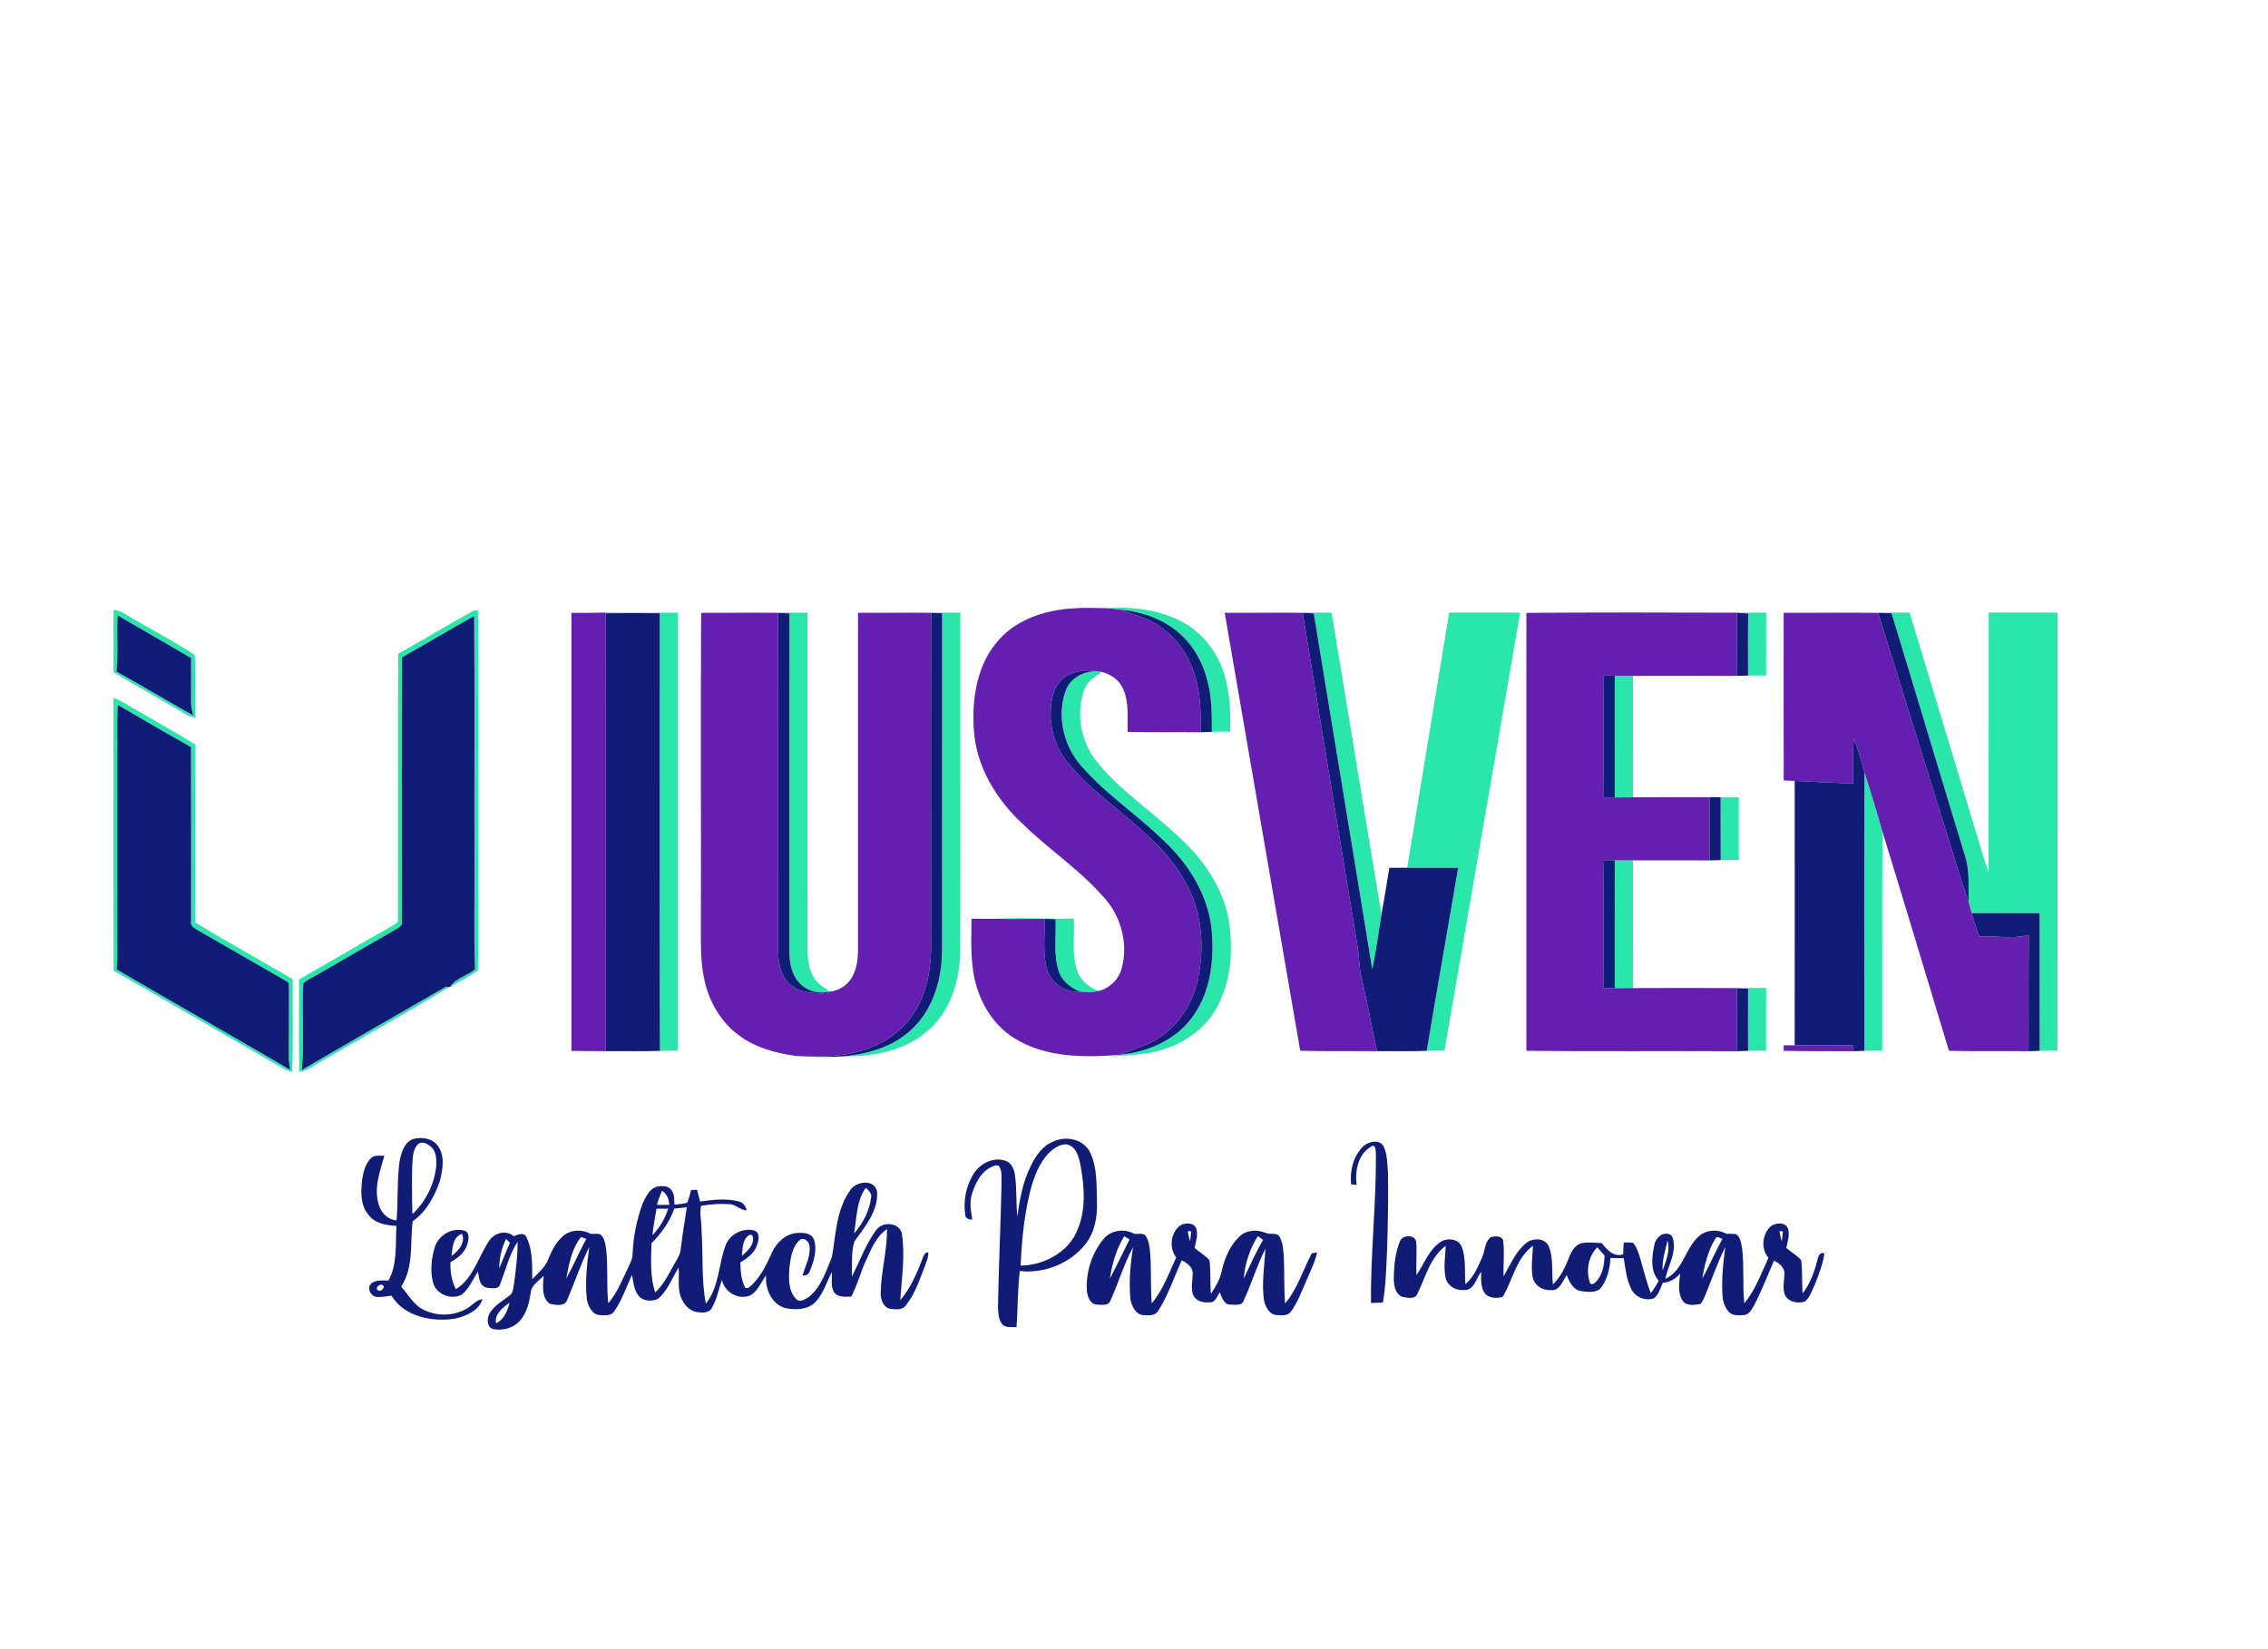 <?xml version="1.0" encoding="UTF-8" ?>
<!DOCTYPE svg PUBLIC "-//W3C//DTD SVG 1.1//EN" "http://www.w3.org/Graphics/SVG/1.1/DTD/svg11.dtd">
<svg width="1100pt" height="800pt" viewBox="0 0 1100 800" version="1.1" xmlns="http://www.w3.org/2000/svg">
<g id="#2be6abfe">
<path fill="#2be6ab" opacity="1.00" d=" M 536.95 295.03 C 549.78 294.16 563.30 295.85 574.60 302.35 C 583.86 307.68 590.62 316.81 593.71 326.97 C 596.65 335.97 596.80 345.53 596.68 354.90 C 593.69 354.91 590.71 354.88 587.74 355.02 C 587.80 346.97 587.76 338.81 585.79 330.95 C 583.72 322.10 579.26 313.67 572.45 307.57 C 564.52 300.38 553.94 296.72 543.41 295.74 C 541.26 295.43 539.10 295.20 536.95 295.03 Z" />
<path fill="#2be6ab" opacity="1.00" d=" M 55.10 295.75 C 56.92 296.10 58.73 296.58 60.28 297.63 C 71.62 304.42 83.36 310.58 94.50 317.67 C 94.89 327.78 94.58 337.92 94.63 348.04 C 93.15 347.82 91.68 347.49 90.42 346.65 C 78.71 339.68 66.78 333.07 55.06 326.11 C 55.03 315.99 54.94 305.87 55.10 295.75 M 57.06 298.56 C 56.48 307.62 57.44 316.73 56.48 325.76 C 69.00 332.68 81.26 340.06 93.72 347.09 C 93.21 345.08 92.64 343.06 92.68 340.97 C 92.69 333.71 92.71 326.45 92.70 319.20 C 80.86 312.25 68.91 305.49 57.06 298.56 Z" />
<path fill="#2be6ab" opacity="1.00" d=" M 228.15 297.01 C 229.25 296.29 230.56 296.09 231.83 295.82 C 232.17 335.21 231.88 374.61 231.97 414.01 C 231.84 432.93 232.24 451.88 231.78 470.78 C 227.51 473.67 222.93 476.08 218.45 478.61 C 221.10 474.38 226.59 473.33 230.38 470.31 C 229.78 452.23 230.28 434.12 230.12 416.03 C 230.02 376.95 230.31 337.87 229.97 298.79 C 218.23 305.38 206.66 312.26 194.95 318.90 C 194.81 361.63 194.91 404.36 194.90 447.09 C 195.32 449.16 193.18 449.95 191.81 450.92 C 179.35 458.09 166.88 465.27 154.44 472.48 C 151.98 473.93 149.31 475.08 147.13 476.95 C 146.22 490.96 147.71 505.08 146.35 519.07 C 169.57 505.47 192.93 492.09 216.24 478.66 L 217.82 478.78 C 195.55 492.30 172.69 504.85 150.24 518.09 C 148.74 519.09 147.00 519.62 145.24 519.94 C 144.75 505.00 145.16 490.04 145.02 475.09 C 160.38 466.36 175.60 457.40 190.95 448.65 C 191.85 448.05 193.32 447.52 192.99 446.12 C 193.13 403.13 192.88 360.13 193.12 317.14 C 204.84 310.52 216.46 303.70 228.15 297.01 Z" />
<path fill="#2be6ab" opacity="1.00" d=" M 293.77 297.16 C 305.40 297.19 317.04 297.16 328.67 297.17 C 328.66 368.00 328.67 438.83 328.67 509.66 C 325.80 509.65 322.93 509.64 320.07 509.76 C 319.86 439.01 319.99 368.25 319.98 297.49 C 311.24 297.41 302.50 297.40 293.77 297.50 L 293.77 297.16 Z" />
<path fill="#2be6ab" opacity="1.00" d=" M 353.83 297.25 C 366.44 296.96 379.06 297.25 391.67 297.17 C 391.67 352.10 391.66 407.04 391.68 461.97 C 391.72 468.19 393.52 475.36 399.27 478.73 C 400.12 479.46 401.62 479.83 401.87 481.08 C 395.96 482.53 389.43 479.92 386.14 474.82 C 383.45 470.77 382.88 465.77 382.84 461.02 C 382.92 406.53 382.78 352.05 382.91 297.57 C 381.05 297.48 379.20 297.40 377.35 297.35 C 369.51 297.19 361.67 297.35 353.83 297.25 Z" />
<path fill="#2be6ab" opacity="1.00" d=" M 429.90 297.26 C 441.85 296.96 453.80 297.25 465.76 297.17 C 465.72 351.78 465.79 406.39 465.72 461.00 C 465.58 474.82 461.48 489.41 451.05 499.04 C 440.08 509.38 424.37 512.60 409.73 512.39 C 420.10 511.27 430.66 508.49 439.03 501.98 C 451.65 492.57 456.89 476.32 456.90 461.09 C 456.97 406.56 456.88 352.04 456.94 297.51 C 455.17 297.46 453.40 297.40 451.64 297.36 C 444.39 297.20 437.15 297.33 429.90 297.26 Z" />
<path fill="#2be6ab" opacity="1.00" d=" M 607.77 297.25 C 620.46 296.96 633.15 297.25 645.84 297.17 C 653.91 345.95 661.82 394.77 670.02 443.54 C 668.70 452.45 667.31 461.37 665.55 470.21 C 656.23 412.63 646.60 355.10 637.18 297.53 C 635.39 297.47 633.61 297.41 631.84 297.36 C 623.82 297.18 615.79 297.35 607.77 297.25 Z" />
<path fill="#2be6ab" opacity="1.00" d=" M 702.86 297.16 C 714.33 297.16 725.81 297.17 737.28 297.16 C 725.06 368.00 712.80 438.83 700.57 509.67 C 697.70 509.65 694.83 509.64 691.97 509.76 C 696.93 480.14 702.21 450.57 707.23 420.95 C 698.98 420.92 690.73 420.95 682.49 420.93 C 689.24 379.67 696.07 338.42 702.86 297.16 Z" />
<path fill="#2be6ab" opacity="1.00" d=" M 841.83 297.22 C 846.75 297.14 851.67 297.16 856.60 297.18 C 856.57 307.34 856.58 317.50 856.59 327.66 C 853.66 327.66 850.73 327.65 847.81 327.73 C 847.83 317.70 847.71 307.68 847.89 297.65 C 846.08 297.52 844.28 297.39 842.50 297.26 L 841.83 297.22 Z" />
<path fill="#2be6ab" opacity="1.00" d=" M 878.76 297.26 C 894.55 296.95 910.36 297.27 926.16 297.14 C 936.88 332.45 947.50 367.79 958.19 403.11 C 960.32 409.81 962.03 416.64 964.47 423.24 C 964.54 381.21 964.47 339.18 964.51 297.16 C 975.64 297.17 986.78 297.16 997.92 297.16 C 997.90 368.01 997.96 438.85 997.89 509.69 C 995.01 509.65 992.13 509.64 989.26 509.76 C 989.19 487.49 989.26 465.22 989.23 442.96 C 978.24 442.92 967.26 442.97 956.27 442.93 C 955.75 441.14 955.28 439.33 954.84 437.53 C 954.59 429.99 955.47 422.19 952.98 414.94 C 941.03 375.81 929.36 336.60 917.42 297.48 C 915.24 297.44 913.08 297.40 910.93 297.36 C 900.21 297.18 889.48 297.35 878.76 297.26 Z" />
<path fill="#2be6ab" opacity="1.00" d=" M 517.17 334.26 C 519.94 328.00 527.28 324.82 533.86 325.84 L 533.92 326.43 C 530.20 328.50 526.70 331.37 525.47 335.64 C 521.99 346.94 524.34 360.00 531.79 369.25 C 542.85 383.21 557.99 392.97 570.80 405.15 C 582.93 415.86 592.91 429.90 595.91 446.05 C 598.18 460.20 597.25 475.51 590.37 488.33 C 584.23 499.82 572.48 507.50 559.91 510.17 C 552.75 512.06 545.30 511.71 538.02 512.73 C 539.70 512.40 541.37 512.04 543.06 511.71 C 543.31 511.66 543.82 511.57 544.08 511.52 C 556.78 510.23 569.51 504.69 577.50 494.45 C 586.67 482.85 588.86 467.31 587.83 452.95 C 586.66 435.14 576.70 418.98 563.74 407.17 C 551.74 395.45 537.59 386.11 526.33 373.62 C 516.20 363.64 511.89 347.66 517.17 334.26 Z" />
<path fill="#2be6ab" opacity="1.00" d=" M 783.18 327.79 C 786.11 327.82 789.05 327.84 792.00 327.83 C 792.03 347.48 791.95 367.12 792.04 386.76 C 789.08 386.81 786.12 386.82 783.17 386.83 C 783.19 367.15 783.17 347.47 783.18 327.79 Z" />
<path fill="#2be6ab" opacity="1.00" d=" M 55.04 338.48 C 59.37 340.05 63.08 342.87 67.13 345.01 C 76.30 350.40 85.67 355.49 94.70 361.13 C 94.60 389.91 94.75 418.69 94.62 447.47 C 110.22 456.94 126.21 465.77 141.97 474.99 C 141.84 489.99 142.28 505.01 141.73 520.00 C 140.48 519.61 139.21 519.25 138.04 518.65 C 110.37 502.77 82.81 486.68 55.11 470.83 C 54.92 426.72 55.06 382.60 55.04 338.48 M 57.14 341.94 C 56.61 349.64 57.00 357.35 56.88 365.06 C 56.88 395.02 56.89 424.98 56.88 454.95 C 56.86 460.05 57.06 465.16 56.59 470.26 C 84.59 486.60 112.79 502.62 140.78 518.99 C 140.32 516.68 140.05 514.34 140.08 512.00 C 140.15 501.34 140.09 490.68 140.14 480.02 C 139.94 478.65 140.56 476.64 138.91 475.98 C 124.71 467.87 110.60 459.60 96.38 451.52 C 94.74 450.39 92.12 449.47 92.69 446.98 C 92.69 418.80 92.74 390.62 92.67 362.44 C 80.76 355.73 68.93 348.87 57.14 341.94 Z" />
<path fill="#2be6ab" opacity="1.00" d=" M 904.27 374.53 C 907.28 384.13 910.25 393.75 913.00 403.43 C 912.81 438.84 912.99 474.26 912.90 509.68 C 910.00 509.65 907.11 509.64 904.22 509.76 C 904.20 464.69 904.11 419.61 904.27 374.53 Z" />
<path fill="#2be6ab" opacity="1.00" d=" M 834.52 386.72 C 837.45 386.75 840.39 386.75 843.33 386.75 C 843.33 396.89 843.33 407.02 843.33 417.16 C 840.40 417.16 837.47 417.14 834.56 417.25 C 834.50 407.07 834.56 396.90 834.52 386.72 Z" />
<path fill="#2be6ab" opacity="1.00" d=" M 783.19 417.31 C 786.12 417.35 789.05 417.35 791.99 417.35 C 792.02 438.00 791.98 458.65 792.01 479.30 C 789.06 479.35 786.11 479.37 783.17 479.35 C 783.20 458.67 783.16 437.99 783.19 417.31 Z" />
<path fill="#2be6ab" opacity="1.00" d=" M 484.85 445.67 C 496.82 445.02 508.80 445.90 520.80 445.55 C 521.26 453.87 519.77 462.49 522.34 470.56 C 523.86 475.53 528.13 479.03 532.92 480.70 C 529.83 481.44 526.63 481.41 523.51 480.96 C 519.33 479.03 515.28 476.12 513.69 471.60 C 510.70 463.37 512.34 454.44 511.93 445.89 C 510.16 445.83 508.38 445.78 506.62 445.75 C 499.36 445.64 492.11 446.02 484.85 445.67 Z" />
<path fill="#2be6ab" opacity="1.00" d=" M 841.80 479.32 C 846.73 479.21 851.66 479.26 856.59 479.25 C 856.58 489.39 856.58 499.53 856.59 509.66 C 853.66 509.65 850.73 509.64 847.82 509.76 C 847.80 499.73 847.77 489.69 847.84 479.66 C 846.04 479.55 844.25 479.45 842.47 479.36 L 841.80 479.32 Z" />
</g>
<g id="#641fb1ff">
<path fill="#641fb1" opacity="1.00" d=" M 484.40 310.44 C 493.28 300.35 506.89 296.03 519.95 295.14 C 525.60 294.69 531.28 294.91 536.95 295.03 C 539.10 295.20 541.26 295.43 543.41 295.74 C 549.12 297.92 555.20 299.28 560.44 302.54 C 568.79 307.50 575.22 315.45 578.49 324.59 C 582.26 334.32 582.51 344.91 582.28 355.21 C 570.49 355.10 558.69 355.31 546.90 355.04 C 546.72 347.87 547.76 340.20 544.42 333.56 C 542.43 329.41 538.24 326.80 533.86 325.84 C 528.28 324.70 521.98 325.01 517.01 328.07 C 513.39 330.28 511.29 334.28 510.38 338.31 C 508.11 349.08 510.54 360.90 517.54 369.50 C 528.96 383.79 544.58 393.74 557.64 406.37 C 566.03 413.91 573.08 423.03 577.64 433.39 C 583.07 445.74 583.83 459.79 581.40 472.95 C 579.31 485.30 572.43 497.05 561.65 503.71 C 556.33 507.47 549.79 508.58 544.08 511.52 C 543.82 511.57 543.31 511.66 543.06 511.71 C 525.93 513.03 507.27 513.11 492.17 503.76 C 479.97 496.30 473.05 482.44 471.66 468.50 C 470.80 460.92 471.15 453.27 471.19 445.66 C 475.74 445.74 480.29 445.66 484.85 445.67 C 492.11 446.02 499.36 445.64 506.62 445.75 C 506.80 453.62 505.75 461.65 507.56 469.40 C 509.23 476.43 516.22 481.77 523.51 480.96 C 526.63 481.41 529.83 481.44 532.92 480.70 C 538.20 479.38 542.53 475.18 543.98 469.94 C 547.56 457.29 543.35 443.19 534.15 433.96 C 522.77 421.22 508.36 411.77 496.20 399.85 C 483.30 388.04 473.44 371.87 472.34 354.10 C 471.29 338.86 473.82 322.15 484.40 310.44 Z" />
<path fill="#641fb1" opacity="1.00" d=" M 277.15 297.28 C 282.69 297.29 288.23 297.32 293.77 297.16 L 293.77 297.50 C 293.69 368.30 293.78 439.10 293.72 509.90 C 288.19 509.96 282.67 509.83 277.15 509.75 C 277.14 438.92 277.13 368.10 277.15 297.28 Z" />
<path fill="#641fb1" opacity="1.00" d=" M 340.05 297.28 C 344.65 297.30 349.24 297.27 353.83 297.25 C 361.67 297.35 369.51 297.19 377.35 297.35 C 377.54 352.26 377.37 407.17 377.43 462.08 C 377.45 468.35 379.42 475.37 384.99 478.92 C 389.70 482.04 395.57 481.61 400.94 482.23 C 401.17 481.95 401.64 481.37 401.87 481.08 C 406.26 480.85 410.39 478.43 412.78 474.75 C 415.46 470.70 416.10 465.72 416.13 460.97 C 416.12 406.41 416.10 351.84 416.14 297.27 C 420.72 297.30 425.31 297.27 429.90 297.26 C 437.15 297.33 444.39 297.20 451.64 297.36 C 451.46 349.91 451.60 402.46 451.57 455.01 C 451.89 467.01 450.41 479.58 444.13 490.07 C 438.06 500.33 427.47 507.43 415.97 510.17 C 406.26 512.90 396.11 512.51 386.15 512.24 C 376.44 510.90 366.56 508.34 358.59 502.38 C 349.61 495.91 343.79 485.73 341.57 475.00 C 339.38 465.17 340.06 455.05 339.95 445.07 C 340.04 395.81 339.80 346.54 340.05 297.28 Z" />
<path fill="#641fb1" opacity="1.00" d=" M 593.99 297.27 C 598.58 297.30 603.17 297.27 607.77 297.25 C 615.79 297.35 623.82 297.18 631.84 297.36 C 640.59 351.46 649.63 405.52 658.50 459.61 C 659.20 463.78 659.14 468.04 659.92 472.20 C 662.88 484.70 665.10 497.36 667.88 509.90 C 655.46 509.83 643.03 510.07 630.62 509.70 C 618.48 438.88 606.11 368.10 593.99 297.27 Z" />
<path fill="#641fb1" opacity="1.00" d=" M 740.32 297.29 C 774.16 297.08 808.00 297.07 841.83 297.22 L 842.50 297.26 C 842.21 307.46 842.51 317.65 842.30 327.85 C 825.53 327.80 808.76 327.83 792.00 327.83 C 789.05 327.84 786.11 327.82 783.18 327.79 C 781.39 327.76 779.61 327.73 777.84 327.71 C 777.75 347.42 777.67 367.12 777.90 386.82 C 779.64 386.82 781.40 386.82 783.17 386.83 C 786.12 386.82 789.08 386.81 792.04 386.76 C 804.40 386.64 816.77 386.74 829.14 386.70 C 829.15 396.93 829.17 407.15 829.14 417.38 C 816.75 417.31 804.37 417.36 791.99 417.35 C 789.05 417.35 786.12 417.35 783.19 417.31 C 781.42 417.28 779.66 417.25 777.91 417.22 C 777.65 437.90 777.76 458.59 777.84 479.27 C 779.61 479.29 781.38 479.32 783.17 479.35 C 786.11 479.37 789.06 479.35 792.01 479.30 C 808.61 479.24 825.21 479.19 841.80 479.32 L 842.47 479.36 C 842.26 489.55 842.49 499.74 842.32 509.94 C 808.32 509.76 774.31 510.13 740.32 509.74 C 740.34 438.92 740.32 368.11 740.32 297.29 Z" />
<path fill="#641fb1" opacity="1.00" d=" M 865.10 297.28 C 869.65 297.30 874.20 297.27 878.76 297.26 C 889.48 297.35 900.21 297.18 910.93 297.36 C 921.61 331.90 932.47 366.39 943.18 400.93 C 947.10 413.11 950.46 425.49 954.84 437.53 C 955.28 439.33 955.75 441.14 956.27 442.93 C 957.38 446.73 958.65 450.47 959.92 454.22 C 967.93 453.94 976.14 455.59 984.00 453.53 C 983.75 472.33 983.97 491.13 983.88 509.93 C 971.01 509.81 958.13 510.07 945.26 509.73 C 934.49 474.30 923.93 438.81 913.00 403.43 C 910.25 393.75 907.28 384.13 904.27 374.53 C 902.73 369.10 901.26 363.63 899.16 358.38 C 898.45 365.57 898.87 372.80 898.79 380.02 C 889.34 379.78 879.89 379.31 870.45 378.81 C 868.66 378.72 866.89 378.65 865.12 378.59 C 865.06 351.49 865.08 324.38 865.10 297.28 Z" />
<path fill="#641fb1" opacity="1.00" d=" M 865.08 507.06 C 866.86 507.05 868.64 507.05 870.44 507.05 C 879.87 507.04 889.29 506.98 898.72 507.11 C 898.76 507.82 898.82 509.22 898.86 509.93 C 887.60 509.83 876.34 510.03 865.09 509.74 C 865.08 509.07 865.08 507.73 865.08 507.06 Z" />
</g>
<g id="#111c77ff">
<path fill="#111c77" opacity="1.00" d=" M 543.41 295.74 C 553.94 296.72 564.52 300.38 572.45 307.57 C 579.26 313.67 583.72 322.10 585.79 330.95 C 587.76 338.81 587.80 346.97 587.74 355.02 C 585.91 355.11 584.10 355.17 582.28 355.21 C 582.51 344.91 582.26 334.32 578.49 324.59 C 575.22 315.45 568.79 307.50 560.44 302.54 C 555.20 299.28 549.12 297.92 543.41 295.74 Z" />
<path fill="#111c77" opacity="1.00" d=" M 293.77 297.50 C 302.50 297.40 311.24 297.41 319.98 297.49 C 319.99 368.25 319.86 439.01 320.07 509.76 C 311.29 510.08 302.50 509.82 293.72 509.90 C 293.78 439.10 293.69 368.30 293.77 297.50 Z" />
<path fill="#111c77" opacity="1.00" d=" M 377.35 297.35 C 379.20 297.40 381.05 297.48 382.91 297.57 C 382.78 352.05 382.92 406.53 382.84 461.02 C 382.88 465.77 383.45 470.77 386.14 474.82 C 389.43 479.92 395.96 482.53 401.87 481.08 C 401.64 481.37 401.17 481.95 400.94 482.23 C 395.57 481.61 389.70 482.04 384.99 478.92 C 379.42 475.37 377.45 468.35 377.43 462.08 C 377.37 407.17 377.54 352.26 377.35 297.35 Z" />
<path fill="#111c77" opacity="1.00" d=" M 451.64 297.36 C 453.40 297.40 455.17 297.46 456.94 297.51 C 456.88 352.04 456.97 406.56 456.90 461.09 C 456.89 476.32 451.65 492.57 439.03 501.98 C 430.66 508.49 420.10 511.27 409.73 512.39 C 401.89 512.92 393.92 512.76 386.15 512.24 C 396.11 512.51 406.26 512.90 415.97 510.17 C 427.47 507.43 438.06 500.33 444.13 490.07 C 450.41 479.58 451.89 467.01 451.57 455.01 C 451.60 402.46 451.46 349.91 451.64 297.36 Z" />
<path fill="#111c77" opacity="1.00" d=" M 631.84 297.36 C 633.61 297.41 635.39 297.47 637.18 297.53 C 646.60 355.10 656.23 412.63 665.55 470.21 C 667.31 461.37 668.70 452.45 670.02 443.54 C 671.42 436.04 672.59 428.49 673.83 420.97 C 676.71 420.94 679.60 420.93 682.49 420.93 C 690.73 420.95 698.98 420.92 707.23 420.95 C 702.21 450.57 696.93 480.14 691.97 509.76 C 683.94 510.08 675.91 509.83 667.88 509.90 C 665.10 497.36 662.88 484.70 659.92 472.20 C 659.14 468.04 659.20 463.78 658.50 459.61 C 649.63 405.52 640.59 351.46 631.84 297.36 Z" />
<path fill="#111c77" opacity="1.00" d=" M 842.50 297.26 C 844.28 297.39 846.08 297.52 847.89 297.65 C 847.71 307.68 847.83 317.70 847.81 327.73 C 845.97 327.79 844.13 327.82 842.30 327.85 C 842.51 317.65 842.21 307.46 842.50 297.26 Z" />
<path fill="#111c77" opacity="1.00" d=" M 910.93 297.36 C 913.08 297.40 915.24 297.44 917.42 297.48 C 929.36 336.60 941.03 375.81 952.98 414.94 C 955.47 422.19 954.59 429.99 954.84 437.53 C 950.46 425.49 947.10 413.11 943.18 400.93 C 932.47 366.39 921.61 331.90 910.93 297.36 Z" />
<path fill="#111c77" opacity="1.00" d=" M 57.06 298.56 C 68.91 305.49 80.86 312.25 92.70 319.20 C 92.71 326.45 92.69 333.71 92.68 340.97 C 92.64 343.06 93.21 345.08 93.72 347.09 C 81.26 340.06 69.00 332.68 56.48 325.76 C 57.44 316.73 56.48 307.62 57.06 298.56 Z" />
<path fill="#111c77" opacity="1.00" d=" M 194.95 318.90 C 206.66 312.26 218.23 305.38 229.97 298.79 C 230.31 337.87 230.02 376.95 230.12 416.03 C 230.28 434.12 229.78 452.23 230.38 470.31 C 226.59 473.33 221.10 474.38 218.45 478.61 L 218.33 478.81 C 218.20 478.80 217.95 478.78 217.82 478.78 L 216.24 478.66 C 192.93 492.09 169.57 505.47 146.35 519.07 C 147.71 505.08 146.22 490.96 147.13 476.95 C 149.31 475.08 151.98 473.93 154.44 472.48 C 166.88 465.27 179.35 458.09 191.81 450.92 C 193.18 449.95 195.32 449.16 194.90 447.09 C 194.91 404.36 194.81 361.63 194.95 318.90 Z" />
<path fill="#111c77" opacity="1.00" d=" M 517.01 328.07 C 521.98 325.01 528.28 324.70 533.86 325.84 C 527.28 324.82 519.94 328.00 517.17 334.26 C 511.89 347.66 516.20 363.64 526.33 373.62 C 537.59 386.11 551.74 395.45 563.74 407.17 C 576.70 418.98 586.66 435.14 587.83 452.95 C 588.86 467.31 586.67 482.85 577.50 494.45 C 569.51 504.69 556.78 510.23 544.08 511.52 C 549.79 508.58 556.33 507.47 561.65 503.71 C 572.43 497.05 579.31 485.30 581.40 472.95 C 583.83 459.79 583.07 445.74 577.64 433.39 C 573.08 423.03 566.03 413.91 557.64 406.37 C 544.58 393.74 528.96 383.79 517.54 369.50 C 510.54 360.90 508.11 349.08 510.38 338.31 C 511.29 334.28 513.39 330.28 517.01 328.07 Z" />
<path fill="#111c77" opacity="1.00" d=" M 777.84 327.71 C 779.61 327.73 781.39 327.76 783.18 327.79 C 783.17 347.47 783.19 367.15 783.17 386.83 C 781.40 386.82 779.64 386.82 777.90 386.82 C 777.67 367.12 777.75 347.42 777.84 327.71 Z" />
<path fill="#111c77" opacity="1.00" d=" M 57.14 341.94 C 68.93 348.87 80.76 355.73 92.67 362.44 C 92.74 390.62 92.69 418.80 92.69 446.98 C 92.12 449.47 94.74 450.39 96.38 451.52 C 110.60 459.60 124.71 467.87 138.91 475.98 C 140.56 476.64 139.94 478.65 140.14 480.02 C 140.09 490.68 140.15 501.34 140.08 512.00 C 140.05 514.34 140.32 516.68 140.78 518.99 C 112.79 502.62 84.59 486.60 56.59 470.26 C 57.06 465.16 56.86 460.05 56.88 454.95 C 56.89 424.98 56.88 395.02 56.88 365.06 C 57.00 357.35 56.61 349.64 57.14 341.94 Z" />
<path fill="#111c77" opacity="1.00" d=" M 899.16 358.38 C 901.26 363.63 902.73 369.10 904.27 374.53 C 904.11 419.61 904.20 464.69 904.22 509.76 C 902.42 509.84 900.63 509.89 898.86 509.93 C 898.82 509.22 898.76 507.82 898.72 507.11 C 889.29 506.98 879.87 507.04 870.44 507.05 C 870.50 464.30 870.47 421.55 870.45 378.81 C 879.89 379.31 889.34 379.78 898.79 380.02 C 898.87 372.80 898.45 365.57 899.16 358.38 Z" />
<path fill="#111c77" opacity="1.00" d=" M 829.14 386.70 C 830.92 386.70 832.72 386.71 834.52 386.72 C 834.56 396.90 834.50 407.07 834.56 417.25 C 832.74 417.32 830.93 417.36 829.14 417.38 C 829.17 407.15 829.15 396.93 829.14 386.70 Z" />
<path fill="#111c77" opacity="1.00" d=" M 777.91 417.22 C 779.66 417.25 781.42 417.28 783.19 417.31 C 783.16 437.99 783.20 458.67 783.17 479.35 C 781.38 479.32 779.61 479.29 777.84 479.27 C 777.76 458.59 777.65 437.90 777.91 417.22 Z" />
<path fill="#111c77" opacity="1.00" d=" M 956.27 442.93 C 967.26 442.97 978.24 442.92 989.23 442.96 C 989.26 465.22 989.19 487.49 989.26 509.76 C 987.45 509.84 985.66 509.89 983.88 509.93 C 983.97 491.13 983.75 472.33 984.00 453.53 C 976.14 455.59 967.93 453.94 959.92 454.22 C 958.65 450.47 957.38 446.73 956.27 442.93 Z" />
<path fill="#111c77" opacity="1.00" d=" M 506.62 445.75 C 508.38 445.78 510.16 445.83 511.93 445.89 C 512.34 454.44 510.70 463.37 513.69 471.60 C 515.28 476.12 519.33 479.03 523.51 480.96 C 516.22 481.77 509.23 476.43 507.56 469.40 C 505.75 461.65 506.80 453.62 506.62 445.75 Z" />
<path fill="#111c77" opacity="1.00" d=" M 842.47 479.36 C 844.25 479.45 846.04 479.55 847.84 479.66 C 847.77 489.69 847.80 499.73 847.82 509.76 C 845.98 509.85 844.14 509.90 842.32 509.94 C 842.49 499.74 842.26 489.55 842.47 479.36 Z" />
<path fill="#111c77" opacity="1.00" d=" M 200.41 552.52 C 204.53 551.45 209.60 552.08 212.28 555.74 C 216.03 560.75 214.70 567.59 213.26 573.20 C 210.62 580.51 206.71 587.90 200.16 592.42 C 198.80 602.98 200.77 614.75 194.58 624.10 C 197.57 627.51 199.91 631.60 203.61 634.32 C 210.41 638.66 219.72 638.81 226.63 634.64 C 229.11 633.18 230.98 630.57 234.02 630.20 C 232.21 635.86 226.13 638.38 220.83 639.65 C 209.69 641.39 196.13 638.84 189.86 628.50 C 187.58 628.80 185.29 629.30 182.98 629.15 C 180.05 629.14 177.83 625.28 179.81 622.90 C 182.04 620.63 185.55 621.23 188.42 621.16 C 192.87 613.04 191.74 603.57 192.26 594.69 C 187.34 594.41 181.83 593.50 178.69 589.28 C 174.67 584.50 175.00 577.87 175.67 572.06 C 176.24 568.41 177.24 564.54 179.90 561.83 C 181.63 560.12 184.26 560.75 186.43 560.61 C 184.27 568.23 181.24 576.32 183.67 584.26 C 184.76 588.27 188.05 591.67 192.33 592.01 C 193.16 582.52 192.50 572.94 193.76 563.48 C 194.63 559.30 195.93 554.17 200.41 552.52 M 199.96 564.95 C 199.71 572.95 199.81 580.96 200.03 588.96 C 206.62 582.74 210.91 574.05 211.64 565.00 C 211.71 561.92 211.46 558.26 208.89 556.16 C 207.32 554.86 205.04 553.66 203.05 554.73 C 200.18 557.28 200.20 561.43 199.96 564.95 M 183.10 625.81 C 184.26 626.74 186.17 625.46 186.10 624.09 C 185.36 622.00 181.72 624.07 183.10 625.81 Z" />
<path fill="#111c77" opacity="1.00" d=" M 510.94 553.73 C 517.15 550.74 525.77 552.68 528.81 559.23 C 532.27 566.61 531.79 575.05 532.03 583.00 C 532.31 590.15 531.01 597.72 526.47 603.47 C 519.08 612.93 506.48 617.87 494.61 616.57 C 493.52 625.61 493.70 634.72 493.00 643.78 C 490.59 643.57 487.50 644.38 485.85 642.10 C 484.22 639.76 484.14 636.76 484.02 634.02 C 484.39 614.36 485.31 594.70 485.74 575.04 C 485.58 572.10 486.19 568.91 484.87 566.19 C 483.76 564.43 481.70 565.67 480.33 566.35 C 475.52 568.85 473.07 574.08 471.47 579.00 C 470.12 583.14 470.86 587.50 471.58 591.68 C 469.91 591.56 468.03 591.10 468.15 589.06 C 467.11 582.02 468.67 574.57 472.71 568.68 C 476.00 564.00 482.36 561.05 487.95 563.18 C 490.51 564.19 491.78 566.94 492.17 569.52 C 493.28 576.34 492.66 583.30 493.46 590.16 C 494.53 581.62 496.12 572.96 500.14 565.26 C 502.44 560.45 505.77 555.70 510.94 553.73 M 510.62 557.62 C 505.23 561.93 502.38 568.58 500.41 575.02 C 496.87 587.68 495.58 600.86 495.03 613.96 C 506.52 613.80 518.76 607.18 522.82 595.97 C 526.73 586.49 525.90 575.92 524.21 566.06 C 523.42 562.34 522.75 557.80 519.11 555.75 C 516.25 554.09 512.99 555.92 510.62 557.62 Z" />
<path fill="#111c77" opacity="1.00" d=" M 661.12 556.13 C 663.65 553.75 669.06 552.45 671.06 556.07 C 672.93 560.10 672.86 564.69 673.18 569.03 C 673.41 581.38 673.13 593.74 672.75 606.09 C 672.32 614.70 672.21 623.36 670.70 631.88 C 668.77 631.95 666.86 632.01 664.95 632.06 C 664.69 607.67 667.61 583.36 667.30 558.98 C 667.27 557.74 666.98 554.88 665.08 556.16 C 658.64 559.83 657.09 567.95 657.97 574.78 C 657.31 574.71 655.98 574.59 655.32 574.53 C 654.56 568.00 656.39 560.85 661.12 556.13 Z" />
<path fill="#111c77" opacity="1.00" d=" M 412.34 577.41 C 415.10 572.90 424.31 571.80 425.40 578.11 C 426.01 587.46 419.47 595.11 414.36 602.27 C 412.73 607.70 413.36 613.60 413.17 619.23 C 417.05 611.76 419.85 603.66 424.87 596.82 C 427.77 592.39 436.24 592.78 437.42 598.46 C 439.06 609.15 437.33 619.98 436.65 630.69 C 441.68 624.81 444.75 617.56 447.48 610.40 C 448.09 609.25 448.39 607.22 450.23 607.60 C 450.34 610.06 449.20 612.34 448.42 614.61 C 445.85 621.04 443.73 627.87 439.27 633.31 C 437.64 635.63 434.45 635.18 432.01 634.94 C 428.40 634.40 426.99 630.15 427.13 626.96 C 427.39 616.66 430.29 606.59 430.20 596.26 C 425.04 599.68 422.67 605.67 420.18 611.07 C 417.44 616.91 415.90 623.25 412.87 628.96 C 409.94 628.99 406.28 629.55 404.41 626.69 C 402.81 623.77 403.57 620.24 403.48 617.05 C 400.87 621.88 399.43 627.48 395.55 631.52 C 391.86 635.47 385.85 635.51 380.92 634.56 C 374.23 632.70 370.99 625.15 371.57 618.68 C 369.04 622.02 367.51 626.54 363.61 628.54 C 357.80 630.60 351.53 626.79 350.14 620.93 C 348.51 625.38 347.75 630.20 345.33 634.35 C 343.98 637.04 340.53 636.88 338.00 636.48 C 334.64 635.94 332.05 633.30 330.72 630.29 C 328.27 625.54 329.64 620.03 329.13 614.94 C 325.84 620.03 323.84 626.22 319.01 630.15 C 316.01 631.45 311.74 631.25 309.62 628.44 C 307.42 625.58 307.17 621.84 306.54 618.43 C 303.76 624.31 301.71 630.60 298.00 635.99 C 296.54 638.42 293.36 638.11 290.94 637.94 C 287.14 637.79 285.36 633.66 284.63 630.48 C 283.71 621.95 284.67 613.36 285.80 604.90 C 281.67 613.08 278.86 621.82 275.24 630.22 C 274.22 633.96 269.46 633.15 266.60 632.40 C 262.41 629.32 263.43 623.38 263.68 618.87 C 261.46 621.36 257.81 623.21 257.45 626.86 C 256.69 631.64 255.60 636.67 252.36 640.45 C 249.23 644.20 243.89 645.69 239.19 644.71 C 235.99 643.84 236.10 639.63 237.40 637.25 C 239.76 633.01 244.32 630.83 247.89 627.80 C 249.10 626.10 248.99 623.83 249.44 621.88 C 250.24 615.42 251.10 608.93 251.04 602.41 C 246.94 608.59 245.33 615.93 242.64 622.74 C 241.95 625.80 238.23 624.85 235.96 624.61 C 232.50 623.76 232.30 619.71 231.79 616.85 C 229.33 620.67 227.54 625.18 223.89 628.06 C 218.69 630.77 211.37 627.80 209.97 621.96 C 208.62 616.39 209.21 610.41 210.89 604.97 C 212.72 598.97 219.87 594.96 225.84 597.20 C 228.07 598.72 227.18 601.86 226.51 603.99 C 225.26 607.83 221.90 610.37 218.51 612.26 C 218.24 616.78 219.05 621.33 221.11 625.39 C 229.51 620.17 231.90 609.89 237.10 602.12 C 239.53 598.09 245.41 596.39 249.13 599.68 C 250.98 598.98 253.90 597.58 255.20 599.90 C 258.42 606.28 258.12 613.59 258.12 620.54 C 261.02 617.60 264.37 614.81 265.91 610.85 C 267.71 606.38 270.02 601.84 273.96 598.89 C 277.62 596.39 282.60 596.42 286.44 598.52 C 287.94 598.51 289.45 598.44 290.95 598.66 C 293.34 600.25 293.53 603.49 294.00 606.06 C 294.98 614.74 294.10 623.52 295.01 632.21 C 299.28 627.30 301.65 621.18 304.43 615.38 C 305.47 613.05 306.85 610.73 306.83 608.10 C 307.14 599.73 308.87 591.42 311.77 583.57 C 313.30 580.66 314.72 577.08 318.03 575.82 C 320.53 575.13 324.01 574.88 325.65 577.35 C 327.28 579.32 326.92 582.01 327.12 584.38 C 329.20 584.09 331.36 584.07 333.36 583.37 C 334.19 581.39 334.62 579.29 335.18 577.24 C 335.91 577.22 337.37 577.17 338.09 577.15 C 338.59 579.04 339.06 580.94 339.55 582.85 C 345.67 582.01 352.04 581.21 358.12 582.75 C 360.32 583.16 361.63 585.06 362.18 587.10 C 359.11 587.15 357.03 584.35 354.05 584.15 C 349.37 583.81 344.62 584.15 340.01 584.93 C 339.22 588.87 340.32 593.04 340.26 597.09 C 341.07 608.83 340.12 620.76 342.34 632.37 C 348.85 624.38 348.42 613.29 351.96 604.00 C 354.04 598.66 360.40 595.43 365.92 596.93 C 368.78 598.02 367.99 601.75 367.16 603.99 C 365.94 607.90 362.46 610.36 359.11 612.36 C 359.10 616.57 359.44 620.92 361.48 624.69 C 362.96 625.38 363.96 623.80 364.98 623.00 C 369.32 618.64 372.00 613.00 374.47 607.46 C 376.75 602.59 381.31 598.25 386.94 598.09 C 389.70 597.91 393.48 598.13 394.71 601.11 C 396.49 606.31 394.73 611.88 392.71 616.74 C 392.15 618.20 391.00 618.87 389.24 618.75 C 390.60 613.92 393.41 609.19 392.55 604.01 C 392.24 601.94 389.49 599.88 387.71 601.70 C 384.01 605.04 383.47 610.41 382.85 615.06 C 382.52 620.12 382.26 626.10 386.05 630.03 C 387.95 632.32 390.84 630.04 392.70 628.83 C 398.45 623.94 400.73 616.38 403.52 609.64 C 405.40 598.74 405.63 586.73 412.34 577.41 M 414.23 598.34 C 418.52 593.48 421.67 587.40 422.49 580.93 C 422.98 578.84 421.17 577.48 419.95 576.15 C 415.31 582.52 415.57 590.88 414.23 598.34 M 321.13 577.65 C 320.06 579.83 319.25 582.13 318.64 584.48 C 320.62 584.49 322.61 584.48 324.60 584.47 C 324.48 581.71 323.51 579.17 321.13 577.65 M 318.39 586.35 C 317.67 590.63 316.90 594.90 316.41 599.22 C 319.96 595.60 322.55 591.15 324.07 586.33 C 322.17 586.32 320.28 586.33 318.39 586.35 M 327.02 586.31 C 324.81 592.74 320.72 598.29 315.99 603.10 C 315.76 611.06 315.19 619.27 317.78 626.95 C 322.34 622.79 324.77 617.04 327.84 611.83 C 328.91 609.98 330.04 608.07 330.16 605.88 C 330.99 599.11 332.07 592.38 333.12 585.64 C 331.08 585.86 329.05 586.08 327.02 586.31 M 219.01 609.29 C 222.31 606.80 225.81 602.98 224.12 598.52 C 219.50 599.98 219.51 605.34 219.01 609.29 M 363.18 599.22 C 359.99 601.44 360.21 605.80 359.80 609.22 C 362.06 607.25 364.63 605.11 365.19 601.99 C 365.41 600.53 365.21 598.17 363.18 599.22 M 274.63 620.17 C 278.13 613.92 280.90 607.28 284.37 601.01 C 283.74 600.76 282.49 600.26 281.87 600.02 C 277.27 605.60 275.99 613.23 274.63 620.17 M 245.46 600.99 C 243.28 605.40 242.17 610.28 242.14 615.20 C 243.95 611.11 245.50 606.92 247.32 602.84 C 246.70 602.21 246.08 601.60 245.46 600.99 M 240.58 641.91 C 244.52 640.07 246.21 635.82 247.15 631.86 C 243.99 634.30 239.71 637.33 240.58 641.91 Z" />
<path fill="#111c77" opacity="1.00" d=" M 572.41 594.48 C 574.83 593.04 579.17 592.87 580.24 596.10 C 581.13 599.18 580.00 602.34 579.38 605.37 C 581.71 607.44 584.58 608.93 586.61 611.34 C 587.25 616.76 586.91 622.26 587.26 627.71 C 589.43 624.36 591.65 620.91 592.45 616.94 C 593.84 610.72 596.36 604.49 600.98 599.96 C 604.34 596.67 609.66 596.25 613.85 598.07 C 616.06 599.11 619.61 597.51 620.78 600.25 C 622.27 603.23 622.44 606.64 622.67 609.91 C 623.02 617.37 622.67 624.85 623.29 632.30 C 629.26 625.20 631.96 616.13 636.17 608.01 C 636.83 607.89 638.14 607.64 638.80 607.51 C 637.75 612.63 635.20 617.22 633.26 622.03 C 631.15 626.84 629.28 631.84 626.21 636.14 C 624.60 638.57 621.32 638.06 618.84 637.89 C 615.46 637.50 613.83 633.85 613.07 630.95 C 611.84 622.54 613.25 614.07 613.78 605.67 C 609.61 613.85 607.00 622.70 603.16 631.01 C 602.24 633.63 598.96 632.84 596.84 632.87 C 593.56 632.91 592.60 629.29 591.61 626.86 C 590.53 628.48 589.83 630.61 588.04 631.58 C 584.67 632.25 580.32 631.66 578.71 628.19 C 577.35 624.63 578.59 620.77 578.45 617.09 C 578.05 614.20 575.47 612.60 573.17 611.32 C 569.45 619.50 566.64 628.18 561.80 635.80 C 560.44 638.27 557.34 638.16 554.91 637.97 C 550.89 637.98 548.90 633.61 548.26 630.22 C 547.45 621.81 548.24 613.33 549.54 605.01 C 545.08 613.23 542.50 622.28 538.63 630.76 C 537.73 633.69 534.15 632.89 531.84 632.83 C 528.63 632.54 527.35 628.82 527.15 626.08 C 526.59 617.20 529.48 608.02 535.16 601.15 C 538.63 596.70 545.30 595.80 550.12 598.52 C 552.07 598.74 554.97 597.73 555.99 600.04 C 557.47 602.72 557.67 605.87 557.94 608.87 C 558.41 616.65 557.96 624.46 558.61 632.23 C 564.13 625.77 566.88 617.57 570.48 610.00 C 566.91 605.44 567.70 597.94 572.41 594.48 M 576.07 597.23 C 576.35 598.89 576.65 600.58 577.23 602.17 C 577.44 600.54 577.59 598.90 577.73 597.28 C 577.31 597.27 576.49 597.24 576.07 597.23 M 545.24 599.68 C 541.46 605.90 539.37 613.00 538.33 620.17 C 541.67 613.95 544.62 607.52 547.82 601.23 C 546.97 600.68 546.11 600.16 545.24 599.68 M 610.07 599.64 C 606.17 605.78 603.81 612.95 603.25 620.20 C 606.25 613.90 609.07 607.49 612.62 601.47 C 611.77 600.85 610.92 600.24 610.07 599.64 Z" />
<path fill="#111c77" opacity="1.00" d=" M 858.91 594.84 C 861.31 592.98 866.12 592.70 867.26 596.16 C 868.11 599.22 866.99 602.36 866.38 605.37 C 868.72 607.44 871.58 608.94 873.62 611.35 C 874.25 616.69 873.89 622.10 874.28 627.46 C 877.70 622.95 879.82 617.61 881.20 612.15 C 881.80 610.29 882.03 607.03 884.85 608.05 C 884.14 613.25 882.14 618.16 880.25 623.02 C 878.92 625.91 877.87 629.15 875.48 631.37 C 872.09 632.43 867.41 631.76 865.72 628.21 C 864.34 624.64 865.58 620.77 865.45 617.08 C 865.07 614.31 862.63 612.73 860.44 611.45 C 857.30 618.63 854.51 626.00 850.89 632.96 C 849.70 634.88 848.62 637.56 846.09 637.90 C 843.57 638.05 840.47 638.48 838.56 636.46 C 836.92 634.68 835.92 632.36 835.55 629.99 C 834.79 621.62 835.67 613.23 836.79 604.94 C 832.89 612.69 830.11 620.92 826.82 628.93 C 826.22 630.19 825.73 631.58 824.70 632.56 C 821.89 633.01 817.96 633.73 816.11 630.98 C 813.54 627.10 814.44 622.19 814.88 617.86 C 812.69 620.36 809.79 622.07 806.43 622.32 C 805.29 624.96 804.53 628.10 802.06 629.85 C 798.01 631.17 793.38 629.38 791.36 625.63 C 788.86 620.92 788.40 615.47 787.51 610.30 C 785.35 610.32 783.20 610.30 781.06 610.23 C 780.84 615.49 779.51 620.95 776.15 625.12 C 773.58 627.31 769.83 626.67 766.76 626.32 C 762.90 625.62 761.13 621.81 759.88 618.53 C 757.81 621.39 756.47 626.49 751.99 625.79 C 748.00 626.11 744.10 623.40 743.32 619.42 C 742.49 614.42 743.31 609.34 743.50 604.32 C 735.35 610.29 733.70 620.88 728.84 629.09 C 725.90 629.98 721.84 629.86 719.95 627.05 C 718.02 624.06 718.38 620.33 718.38 616.95 C 715.98 620.06 714.96 626.03 710.08 625.79 C 706.18 626.19 702.12 623.86 701.15 619.95 C 700.02 614.82 700.98 609.53 701.20 604.36 C 693.60 609.89 691.43 619.53 687.49 627.54 C 686.33 630.58 682.52 629.50 680.08 629.08 C 676.59 627.58 676.00 623.33 675.99 620.00 C 676.10 613.93 676.65 607.65 679.05 602.01 C 680.34 598.78 686.85 598.79 686.90 602.83 C 687.27 608.05 686.68 613.30 687.04 618.53 C 690.70 613.12 692.95 606.41 698.53 602.57 C 701.78 600.25 707.58 600.78 709.01 604.99 C 711.15 610.71 710.21 616.96 710.73 622.93 C 714.77 619.58 716.75 614.56 718.87 609.92 C 720.30 606.71 720.01 602.38 723.07 600.14 C 725.17 599.61 728.47 599.24 729.10 602.01 C 729.72 607.70 729.04 613.44 729.26 619.15 C 732.50 613.60 734.99 607.30 740.07 603.12 C 743.23 600.33 749.46 600.38 751.22 604.71 C 753.56 610.53 752.44 616.97 753.18 623.07 C 756.91 619.50 759.14 614.75 760.99 610.01 C 762.09 607.13 763.80 603.97 766.99 603.07 C 770.24 602.46 773.57 602.91 776.85 603.01 C 779.32 606.19 782.69 610.00 787.22 608.47 C 787.28 606.53 787.39 604.62 787.55 602.70 C 789.03 602.67 790.52 602.72 792.01 602.85 C 793.79 604.85 794.59 607.49 795.40 610.00 C 797.10 615.78 798.49 621.67 800.63 627.32 C 802.08 625.41 803.40 623.39 804.50 621.26 C 800.25 616.54 801.20 609.67 802.34 603.97 C 802.90 600.92 805.69 597.82 809.05 598.56 C 811.16 598.73 811.61 601.18 811.77 602.88 C 812.39 609.04 808.91 614.48 807.70 620.35 C 816.79 616.24 817.37 604.46 825.02 598.86 C 828.65 596.41 833.59 596.43 837.40 598.51 C 838.90 598.50 840.41 598.44 841.93 598.65 C 844.35 600.21 844.51 603.49 845.00 606.06 C 845.97 614.75 845.10 623.53 846.01 632.23 C 851.38 625.76 854.22 617.70 857.72 610.16 C 853.92 605.85 854.64 598.55 858.91 594.84 M 863.07 597.23 C 863.35 598.89 863.65 600.57 864.21 602.18 C 864.43 600.54 864.59 598.91 864.74 597.29 C 864.32 597.27 863.49 597.25 863.07 597.23 M 831.87 601.02 C 828.37 606.81 826.74 613.55 825.62 620.17 C 829.14 613.91 831.91 607.27 835.37 600.98 C 834.16 600.61 832.62 599.29 831.87 601.02 M 808.79 601.76 C 807.69 606.54 806.09 611.31 806.38 616.28 C 808.07 611.71 810.12 606.68 808.79 601.76 M 771.05 622.04 C 771.47 623.69 773.13 622.77 773.90 621.93 C 777.31 618.62 778.07 613.60 778.22 609.07 C 777.02 607.74 775.85 606.39 774.71 605.04 C 770.38 609.40 769.16 616.31 771.05 622.04 Z" />
</g>
</svg>
